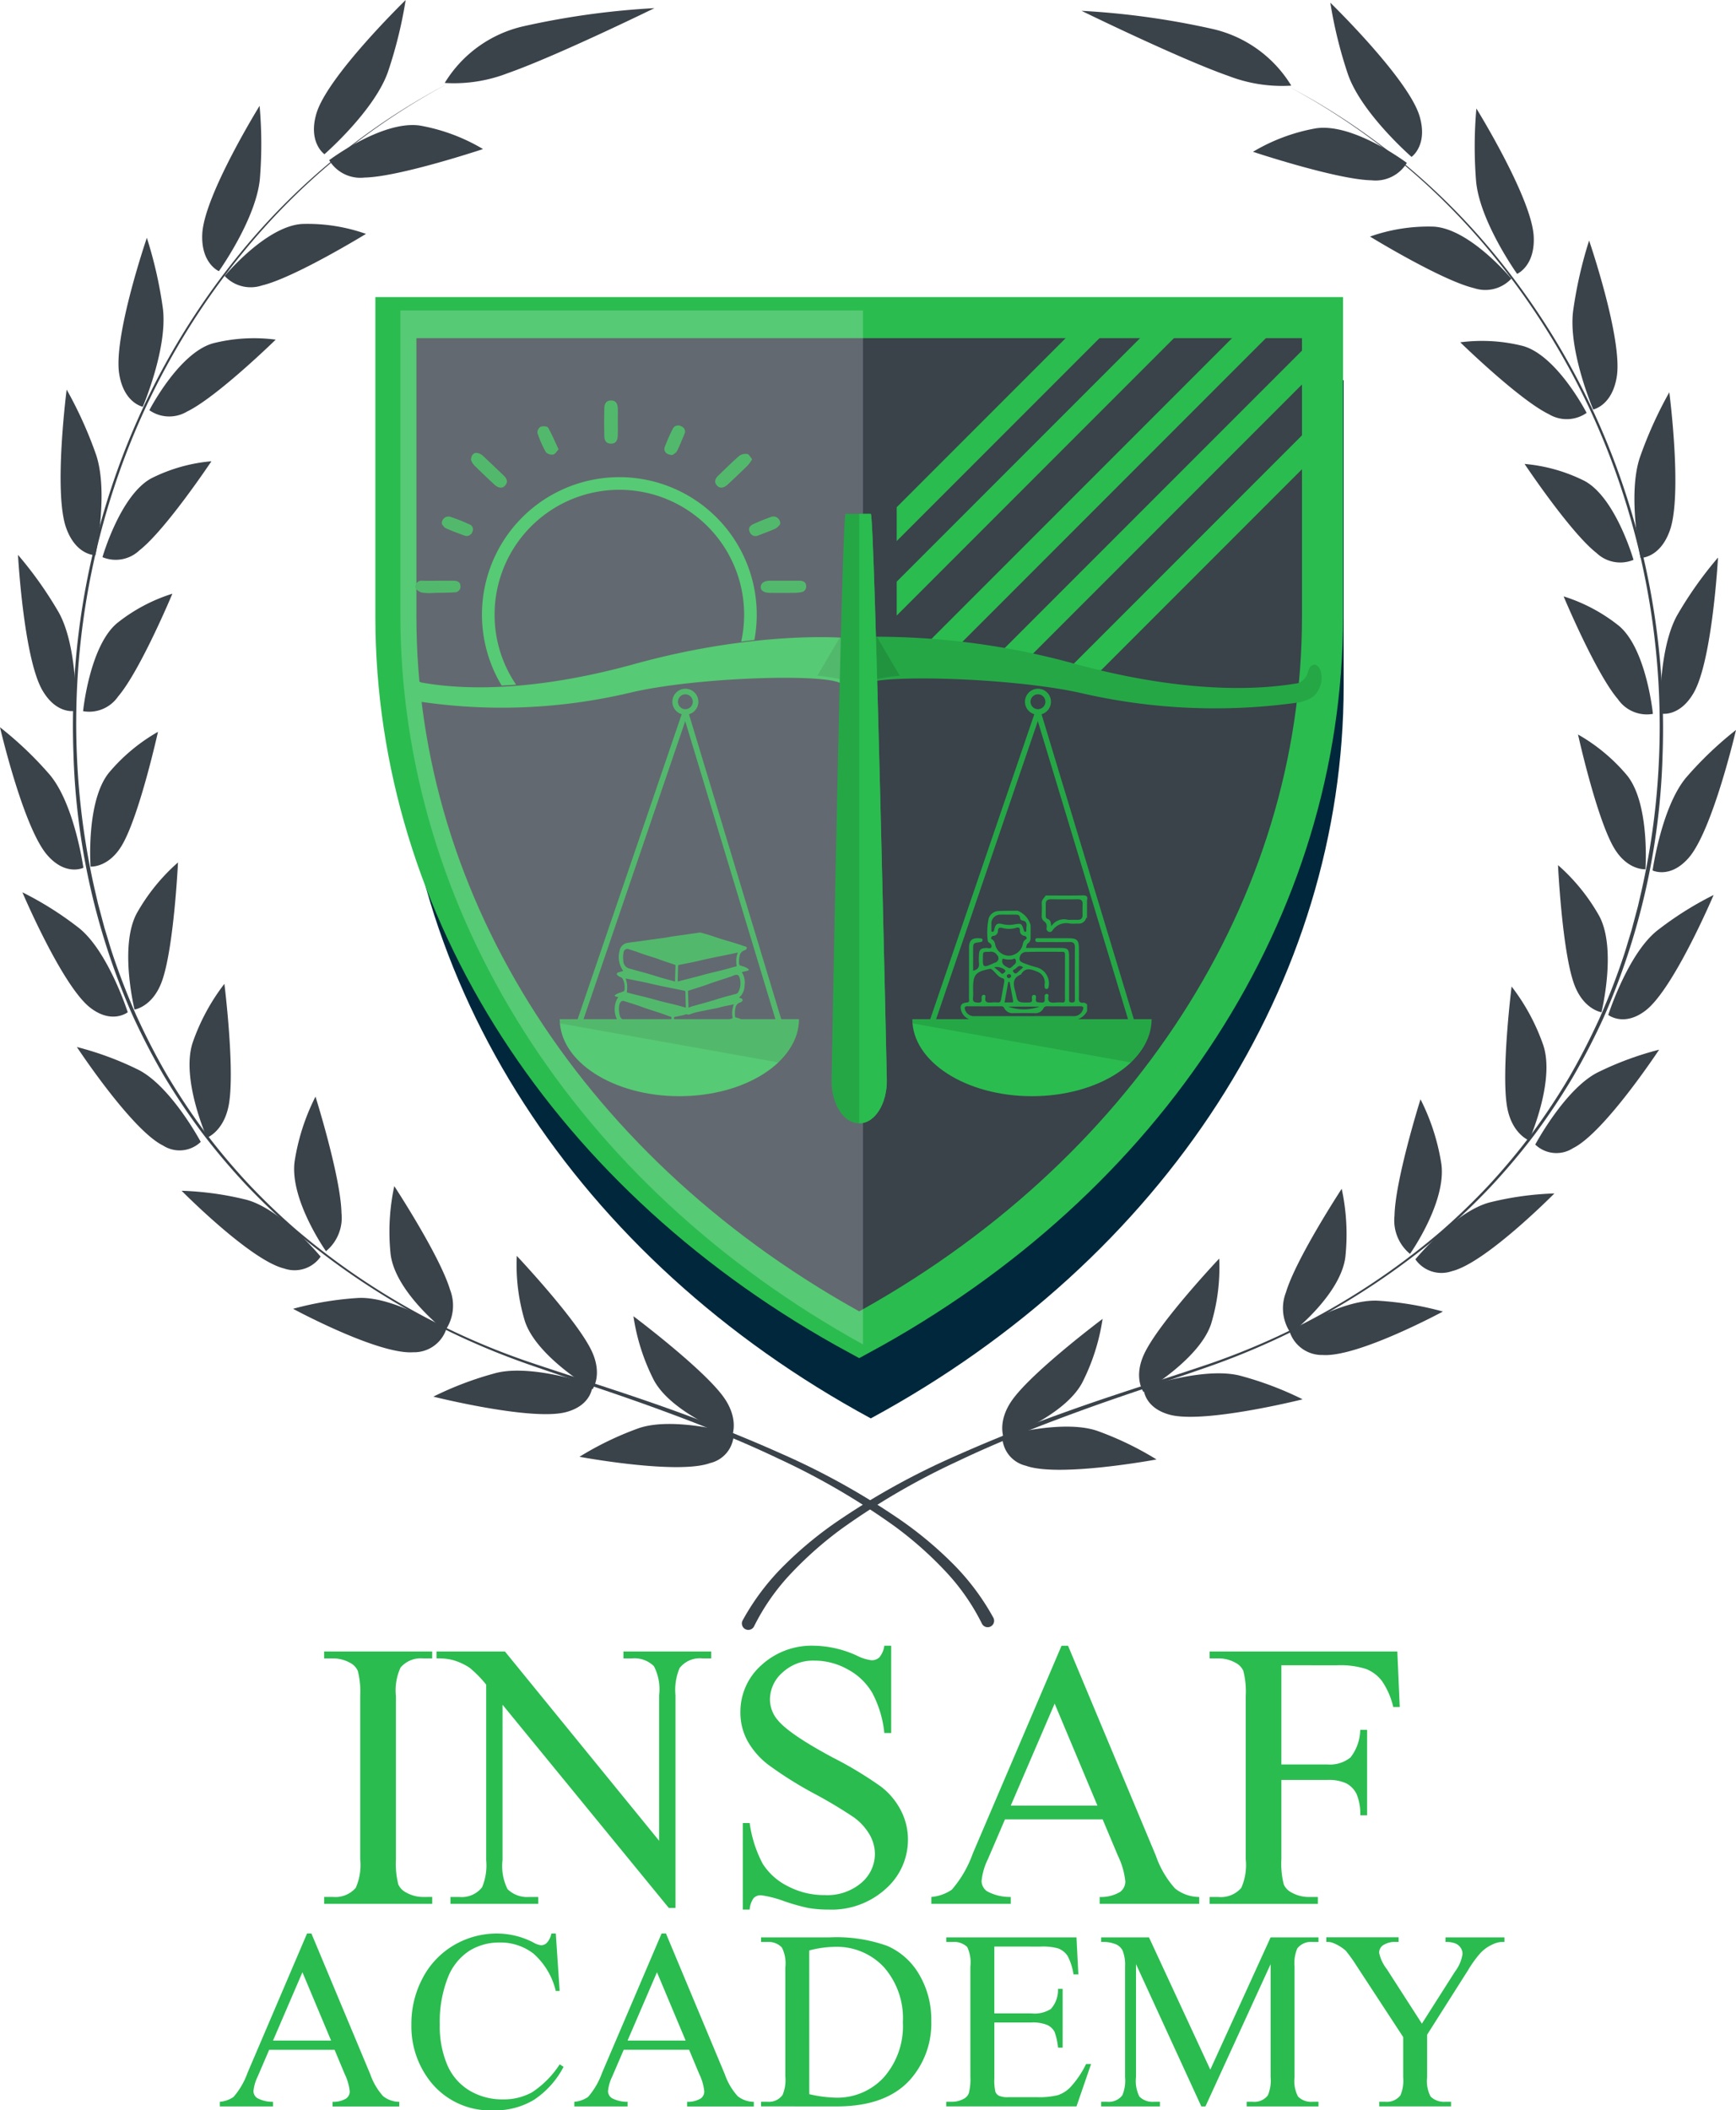 <svg xmlns="http://www.w3.org/2000/svg" xmlns:xlink="http://www.w3.org/1999/xlink" width="169.133" height="205.491" viewBox="0 0 169.133 205.491">
  <defs>
    <filter id="Path_1" x="31.271" y="29.527" width="107.141" height="116.092" filterUnits="userSpaceOnUse">
      <feOffset dx="1" dy="7" input="SourceAlpha"/>
      <feGaussianBlur stdDeviation="2.5" result="blur"/>
      <feFlood flood-color="#030504" flood-opacity="0.31"/>
      <feComposite operator="in" in2="blur"/>
      <feComposite in="SourceGraphic"/>
    </filter>
    <clipPath id="clip-path">
      <rect id="Rectangle_10" data-name="Rectangle 10" width="39.62" height="32.503" fill="#2abc4f"/>
    </clipPath>
  </defs>
  <g id="Group_47" data-name="Group 47" transform="translate(-103.238 -162.885)">
    <g transform="matrix(1, 0, 0, 1, 103.24, 162.88)" filter="url(#Path_1)">
      <path id="Path_1-2" data-name="Path 1" d="M194.327,235.3v29.719c0,28.914,17.373,55.828,46.07,71.373h0c28.7-15.545,46.07-42.459,46.07-71.373V235.3Z" transform="translate(-156.56 -205.27)" fill="#00273b"/>
    </g>
    <g id="Group_29" data-name="Group 29" transform="translate(103.238 162.885)">
      <g id="Group_14" data-name="Group 14" transform="translate(72.286 0.261)">
        <path id="Path_2" data-name="Path 2" d="M330.73,183.09a65.505,65.505,0,0,1,20.238,16.483,71.464,71.464,0,0,1,12.6,22.912,73.6,73.6,0,0,1,3.685,25.91,68.025,68.025,0,0,1-5.788,25.515c-.919,1.993-1.927,3.944-3.036,5.837q-1.692,2.823-3.656,5.468a65.114,65.114,0,0,1-4.237,5.029,63.727,63.727,0,0,1-4.753,4.541,72.205,72.205,0,0,1-22.7,12.988c-4.135,1.448-8.3,2.774-12.414,4.272s-8.184,3.09-12.123,4.974a69.407,69.407,0,0,0-11.274,6.56,36.012,36.012,0,0,0-4.857,4.278,21.14,21.14,0,0,0-3.665,5.211.627.627,0,1,1-1.131-.542l.012-.024a23.265,23.265,0,0,1,4.043-5.358,36.952,36.952,0,0,1,5.112-4.239,70.807,70.807,0,0,1,11.526-6.39c4.006-1.793,8.1-3.378,12.231-4.823s8.32-2.741,12.461-4.142a69.519,69.519,0,0,0,22.641-12.918,63.627,63.627,0,0,0,4.713-4.548,64.762,64.762,0,0,0,4.195-5.028q1.942-2.637,3.613-5.459c1.095-1.889,2.088-3.835,2.992-5.821.877-2,1.667-4.035,2.349-6.108.172-.518.321-1.043.482-1.564l.238-.783.211-.791.422-1.581.369-1.594a72.278,72.278,0,0,0,1.69-12.971,73.307,73.307,0,0,0-3.59-25.82,71.246,71.246,0,0,0-12.495-22.886A65.614,65.614,0,0,0,330.73,183.09Z" transform="translate(-277.565 -174.973)" fill="#3a424a"/>
        <g id="Group_1" data-name="Group 1" transform="translate(49.788)">
          <path id="Path_3" data-name="Path 3" d="M409.184,198a3.554,3.554,0,0,0,3.44-1.691s-5.2-3.923-8.867-3.367a18.176,18.176,0,0,0-6.122,2.284S405.791,197.938,409.184,198Z" transform="translate(-397.635 -180.706)" fill="#3a424a"/>
          <path id="Path_4" data-name="Path 4" d="M424.505,174.576c.835,2.833-.785,3.956-.785,3.956s-4.85-4.216-6.186-8.016a43.077,43.077,0,0,1-1.727-7S423.43,170.925,424.505,174.576Z" transform="translate(-408.272 -163.515)" fill="#3a424a"/>
        </g>
        <g id="Group_2" data-name="Group 2" transform="translate(61.191 10.306)">
          <path id="Path_5" data-name="Path 5" d="M435.279,222.069a3.468,3.468,0,0,0,3.622-.924s-4.022-4.861-7.561-5.067a17.085,17.085,0,0,0-6.206.967S432.093,221.312,435.279,222.069Z" transform="translate(-425.134 -204.576)" fill="#3a424a"/>
          <path id="Path_6" data-name="Path 6" d="M455.472,200.806c.157,2.91-1.616,3.663-1.616,3.663s-3.627-5.073-3.995-9.007a42.122,42.122,0,0,1,.028-7.094S455.27,197.056,455.472,200.806Z" transform="translate(-439.526 -188.369)" fill="#3a424a"/>
        </g>
        <g id="Group_3" data-name="Group 3" transform="translate(69.989 23.158)">
          <path id="Path_7" data-name="Path 7" d="M454.982,250.078a3.381,3.381,0,0,0,3.675-.13s-2.866-5.573-6.2-6.513a16.308,16.308,0,0,0-6.11-.358S452.073,248.668,454.982,250.078Z" transform="translate(-446.352 -233.162)" fill="#3a424a"/>
          <path id="Path_8" data-name="Path 8" d="M477.015,232.6c-.445,2.862-2.3,3.218-2.3,3.218s-2.445-5.7-1.956-9.586a41.338,41.338,0,0,1,1.558-6.864S477.589,228.907,477.015,232.6Z" transform="translate(-461.77 -219.363)" fill="#3a424a"/>
        </g>
        <g id="Group_4" data-name="Group 4" transform="translate(76.253 37.939)">
          <path id="Path_9" data-name="Path 9" d="M468.467,280.509a3.354,3.354,0,0,0,3.6.664s-1.734-6.057-4.775-7.686a16.114,16.114,0,0,0-5.838-1.652S465.9,278.506,468.467,280.509Z" transform="translate(-461.458 -264.858)" fill="#3a424a"/>
          <path id="Path_10" data-name="Path 10" d="M490.7,268.486c-.972,2.7-2.846,2.648-2.846,2.648s-1.3-6.087-.068-9.774a39.847,39.847,0,0,1,2.869-6.351S491.956,265.008,490.7,268.486Z" transform="translate(-476.559 -255.01)" fill="#3a424a"/>
        </g>
        <g id="Group_5" data-name="Group 5" transform="translate(80.053 54.032)">
          <path id="Path_11" data-name="Path 11" d="M475.908,312.942a3.422,3.422,0,0,0,3.412,1.433s-.627-6.313-3.3-8.564a16.576,16.576,0,0,0-5.4-2.877S473.748,310.421,475.908,312.942Z" transform="translate(-470.621 -299.154)" fill="#3a424a"/>
          <path id="Path_12" data-name="Path 12" d="M496.537,307.023c-1.427,2.434-3.251,1.978-3.251,1.978s-.2-6.249,1.675-9.589a37.575,37.575,0,0,1,3.964-5.593S498.375,303.884,496.537,307.023Z" transform="translate(-483.884 -293.819)" fill="#3a424a"/>
        </g>
        <g id="Group_6" data-name="Group 6" transform="translate(81.457 70.819)">
          <path id="Path_13" data-name="Path 13" d="M477.475,346.347c1.312,2.285,3.1,2.149,3.1,2.149s.455-6.338-1.78-9.129a17.6,17.6,0,0,0-4.789-3.994S475.784,343.4,477.475,346.347Z" transform="translate(-474.008 -334.93)" fill="#3a424a"/>
          <path id="Path_14" data-name="Path 14" d="M495.051,346.748c-1.811,2.082-3.522,1.237-3.522,1.237s.862-6.182,3.274-9.054a34.936,34.936,0,0,1,4.851-4.627S497.384,344.064,495.051,346.748Z" transform="translate(-484.264 -334.304)" fill="#3a424a"/>
        </g>
        <g id="Group_7" data-name="Group 7" transform="translate(79.506 83.981)">
          <path id="Path_15" data-name="Path 15" d="M470.856,377.583c.9,2.531,2.68,2.786,2.68,2.786s1.511-6.13-.211-9.359a18.924,18.924,0,0,0-4.023-4.966S469.694,374.321,470.856,377.583Z" transform="translate(-469.302 -366.044)" fill="#3a424a"/>
          <path id="Path_16" data-name="Path 16" d="M484.771,384.286c-2.126,1.652-3.661.451-3.661.451s1.884-5.889,4.731-8.187a32.491,32.491,0,0,1,5.534-3.494S487.51,382.156,484.771,384.286Z" transform="translate(-476.214 -370.148)" fill="#3a424a"/>
        </g>
        <g id="Group_8" data-name="Group 8" transform="translate(74.361 95.801)">
          <path id="Path_17" data-name="Path 17" d="M457.071,406.22c.447,2.68,2.147,3.317,2.147,3.317s2.543-5.688,1.4-9.234a20.214,20.214,0,0,0-3.1-5.753S456.495,402.766,457.071,406.22Z" transform="translate(-456.895 -394.55)" fill="#3a424a"/>
          <path id="Path_18" data-name="Path 18" d="M467.629,418.979a2.977,2.977,0,0,1-3.673-.354s2.867-5.37,6.05-7.009a30.765,30.765,0,0,1,6.018-2.23S470.687,417.485,467.629,418.979Z" transform="translate(-461.028 -403.234)" fill="#3a424a"/>
        </g>
        <g id="Group_9" data-name="Group 9" transform="translate(38.693 122.293)">
          <path id="Path_19" data-name="Path 19" d="M371.45,467.563c-1.2,2.405-.147,3.863-.147,3.863s5.463-3.164,6.594-6.645a18.913,18.913,0,0,0,.785-6.342S372.993,464.462,371.45,467.563Z" transform="translate(-370.877 -458.438)" fill="#3a424a"/>
          <path id="Path_20" data-name="Path 20" d="M374.467,489.42c-2.6-.7-2.567-2.649-2.567-2.649s5.834-2.047,9.385-1.161a32.472,32.472,0,0,1,6.123,2.308S377.818,490.322,374.467,489.42Z" transform="translate(-371.476 -474.213)" fill="#3a424a"/>
        </g>
        <g id="Group_10" data-name="Group 10" transform="translate(25.359 128.172)">
          <path id="Path_21" data-name="Path 21" d="M339.78,480.391c-1.62,2.181-.9,3.848-.9,3.848s5.861-2.115,7.624-5.4a20.213,20.213,0,0,0,1.991-6.226S341.868,477.58,339.78,480.391Z" transform="translate(-338.72 -472.617)" fill="#3a424a"/>
          <path id="Path_22" data-name="Path 22" d="M341.016,501.714a2.978,2.978,0,0,1-2.293-2.891s5.857-1.661,9.246-.505a30.749,30.749,0,0,1,5.781,2.787S344.214,502.88,341.016,501.714Z" transform="translate(-338.72 -487.422)" fill="#3a424a"/>
        </g>
        <g id="Group_11" data-name="Group 11" transform="translate(63.576 106.785)">
          <path id="Path_23" data-name="Path 23" d="M430.887,432.375a4.219,4.219,0,0,0,1.509,3.716s3.548-5.011,3.058-8.736a21.04,21.04,0,0,0-2.035-6.318S430.953,428.868,430.887,432.375Z" transform="translate(-430.886 -421.038)" fill="#3a424a"/>
          <path id="Path_24" data-name="Path 24" d="M439.351,450.71a3.093,3.093,0,0,1-3.562-1.152s3.811-4.628,7.234-5.54a30.152,30.152,0,0,1,6.31-.875S442.643,449.917,439.351,450.71Z" transform="translate(-433.756 -433.977)" fill="#3a424a"/>
        </g>
        <g id="Group_12" data-name="Group 12" transform="translate(52.747 115.504)">
          <path id="Path_25" data-name="Path 25" d="M405.023,452.148a4.262,4.262,0,0,0,.487,4s4.808-3.71,5.3-7.424a21.057,21.057,0,0,0-.354-6.664S406.022,448.821,405.023,452.148Z" transform="translate(-404.771 -442.065)" fill="#3a424a"/>
          <path id="Path_26" data-name="Path 26" d="M409.513,473.6a3.308,3.308,0,0,1-3.188-2.181s4.966-3.265,8.538-3.107a31.175,31.175,0,0,1,6.363,1.057S412.954,473.838,409.513,473.6Z" transform="translate(-405.681 -457.422)" fill="#3a424a"/>
        </g>
        <g id="Group_13" data-name="Group 13" transform="translate(33.084 0.792)">
          <path id="Path_27" data-name="Path 27" d="M371.653,171.76a14.5,14.5,0,0,0,6.133.95,12.131,12.131,0,0,0-7.615-5.507,77.346,77.346,0,0,0-12.82-1.778S366.924,170.106,371.653,171.76Z" transform="translate(-357.351 -165.424)" fill="#3a424a"/>
        </g>
      </g>
      <g id="Group_28" data-name="Group 28">
        <path id="Path_28" data-name="Path 28" d="M156.946,182.461a65.494,65.494,0,0,0-20.238,16.483,71.451,71.451,0,0,0-12.6,22.912,73.592,73.592,0,0,0-3.685,25.91,68.029,68.029,0,0,0,5.788,25.515c.919,1.993,1.927,3.944,3.036,5.837q1.691,2.823,3.656,5.467a65.113,65.113,0,0,0,4.237,5.029,63.739,63.739,0,0,0,4.753,4.541,72.213,72.213,0,0,0,22.7,12.989c4.135,1.448,8.3,2.774,12.414,4.272s8.184,3.09,12.123,4.974a69.326,69.326,0,0,1,11.274,6.56,35.986,35.986,0,0,1,4.857,4.278,21.137,21.137,0,0,1,3.665,5.211.627.627,0,1,0,1.131-.542l-.012-.024a23.266,23.266,0,0,0-4.043-5.358,36.889,36.889,0,0,0-5.112-4.239,70.79,70.79,0,0,0-11.526-6.39c-4.006-1.793-8.1-3.378-12.231-4.823s-8.32-2.741-12.461-4.142A69.51,69.51,0,0,1,142.024,294a63.547,63.547,0,0,1-4.713-4.548,64.746,64.746,0,0,1-4.195-5.028q-1.942-2.638-3.613-5.459c-1.1-1.889-2.088-3.835-2.993-5.821-.877-2-1.667-4.035-2.349-6.108-.171-.517-.32-1.043-.481-1.564l-.238-.783-.211-.79-.422-1.582-.37-1.594a72.316,72.316,0,0,1-1.689-12.971,73.307,73.307,0,0,1,3.589-25.82,71.252,71.252,0,0,1,12.5-22.886A65.592,65.592,0,0,1,156.946,182.461Z" transform="translate(-113.265 -174.344)" fill="#3a424a"/>
        <g id="Group_15" data-name="Group 15" transform="translate(30.586)">
          <path id="Path_29" data-name="Path 29" d="M184.018,197.367a3.554,3.554,0,0,1-3.44-1.691s5.2-3.922,8.866-3.367a18.169,18.169,0,0,1,6.122,2.283S187.411,197.308,184.018,197.367Z" transform="translate(-179.094 -180.077)" fill="#3a424a"/>
          <path id="Path_30" data-name="Path 30" d="M177.239,173.946c-.834,2.833.785,3.956.785,3.956s4.85-4.216,6.186-8.015a43.087,43.087,0,0,0,1.727-7S178.314,170.295,177.239,173.946Z" transform="translate(-177 -162.885)" fill="#3a424a"/>
        </g>
        <g id="Group_16" data-name="Group 16" transform="translate(19.699 10.306)">
          <path id="Path_31" data-name="Path 31" d="M159.648,221.439a3.468,3.468,0,0,1-3.622-.924s4.022-4.861,7.56-5.067a17.088,17.088,0,0,1,6.207.967S162.834,220.682,159.648,221.439Z" transform="translate(-153.836 -203.946)" fill="#3a424a"/>
          <path id="Path_32" data-name="Path 32" d="M150.755,200.176c-.157,2.91,1.617,3.663,1.617,3.663s3.627-5.073,3.995-9.007a42.1,42.1,0,0,0-.029-7.094S150.957,196.426,150.755,200.176Z" transform="translate(-150.745 -187.739)" fill="#3a424a"/>
        </g>
        <g id="Group_17" data-name="Group 17" transform="translate(11.544 23.158)">
          <path id="Path_33" data-name="Path 33" d="M142.007,249.448a3.38,3.38,0,0,1-3.675-.13s2.865-5.573,6.2-6.513a16.309,16.309,0,0,1,6.11-.358S144.917,248.039,142.007,249.448Z" transform="translate(-135.324 -232.532)" fill="#3a424a"/>
          <path id="Path_34" data-name="Path 34" d="M131.146,231.965c.445,2.862,2.3,3.218,2.3,3.218s2.445-5.7,1.956-9.586a41.311,41.311,0,0,0-1.559-6.864S130.573,228.278,131.146,231.965Z" transform="translate(-131.079 -218.733)" fill="#3a424a"/>
        </g>
        <g id="Group_18" data-name="Group 18" transform="translate(5.904 37.939)">
          <path id="Path_35" data-name="Path 35" d="M130.91,279.879a3.354,3.354,0,0,1-3.6.664s1.734-6.057,4.776-7.686a16.123,16.123,0,0,1,5.838-1.652S133.477,277.876,130.91,279.879Z" transform="translate(-123.23 -264.228)" fill="#3a424a"/>
          <path id="Path_36" data-name="Path 36" d="M118.023,267.857c.972,2.7,2.846,2.647,2.846,2.647s1.3-6.087.068-9.774a39.846,39.846,0,0,0-2.869-6.351S116.77,264.378,118.023,267.857Z" transform="translate(-117.477 -254.38)" fill="#3a424a"/>
        </g>
        <g id="Group_19" data-name="Group 19" transform="translate(1.753 54.032)">
          <path id="Path_37" data-name="Path 37" d="M126.173,312.312a3.422,3.422,0,0,1-3.412,1.433s.627-6.313,3.3-8.564a16.576,16.576,0,0,1,5.4-2.877S128.333,309.791,126.173,312.312Z" transform="translate(-116.419 -298.524)" fill="#3a424a"/>
          <path id="Path_38" data-name="Path 38" d="M109.854,306.393c1.427,2.435,3.251,1.978,3.251,1.978s.2-6.249-1.675-9.589a37.577,37.577,0,0,0-3.964-5.593S108.015,303.254,109.854,306.393Z" transform="translate(-107.466 -293.189)" fill="#3a424a"/>
        </g>
        <g id="Group_20" data-name="Group 20" transform="translate(0 70.819)">
          <path id="Path_39" data-name="Path 39" d="M127.557,345.718c-1.312,2.285-3.1,2.149-3.1,2.149s-.454-6.338,1.781-9.129a17.588,17.588,0,0,1,4.789-3.994S129.248,342.773,127.557,345.718Z" transform="translate(-115.635 -334.3)" fill="#3a424a"/>
          <path id="Path_40" data-name="Path 40" d="M107.841,346.118c1.81,2.082,3.521,1.237,3.521,1.237s-.861-6.182-3.273-9.054a34.959,34.959,0,0,0-4.851-4.627S105.507,343.435,107.841,346.118Z" transform="translate(-103.238 -333.674)" fill="#3a424a"/>
        </g>
        <g id="Group_21" data-name="Group 21" transform="translate(2.18 83.981)">
          <path id="Path_41" data-name="Path 41" d="M136.661,376.953c-.9,2.531-2.68,2.786-2.68,2.786s-1.511-6.13.211-9.359a18.924,18.924,0,0,1,4.023-4.966S137.823,373.691,136.661,376.953Z" transform="translate(-123.054 -365.414)" fill="#3a424a"/>
          <path id="Path_42" data-name="Path 42" d="M115.1,383.657c2.126,1.653,3.661.451,3.661.451s-1.884-5.889-4.731-8.187a32.507,32.507,0,0,0-5.533-3.494S112.359,381.527,115.1,383.657Z" transform="translate(-108.495 -369.519)" fill="#3a424a"/>
        </g>
        <g id="Group_22" data-name="Group 22" transform="translate(7.489 95.801)">
          <path id="Path_43" data-name="Path 43" d="M151.615,405.591c-.447,2.68-2.148,3.317-2.148,3.317s-2.542-5.688-1.4-9.235a20.2,20.2,0,0,1,3.1-5.753S152.191,402.136,151.615,405.591Z" transform="translate(-136.794 -393.92)" fill="#3a424a"/>
          <path id="Path_44" data-name="Path 44" d="M129.695,418.35a2.978,2.978,0,0,0,3.673-.355s-2.867-5.37-6.051-7.009a30.762,30.762,0,0,0-6.018-2.23S126.637,416.855,129.695,418.35Z" transform="translate(-121.299 -402.604)" fill="#3a424a"/>
        </g>
        <g id="Group_23" data-name="Group 23" transform="translate(42.222 122.293)">
          <path id="Path_45" data-name="Path 45" d="M231.86,466.933c1.2,2.405.148,3.863.148,3.863s-5.464-3.164-6.594-6.645a18.925,18.925,0,0,1-.785-6.342S230.317,463.832,231.86,466.933Z" transform="translate(-216.502 -457.808)" fill="#3a424a"/>
          <path id="Path_46" data-name="Path 46" d="M218,488.791c2.6-.7,2.567-2.649,2.567-2.649s-5.834-2.047-9.384-1.161a32.5,32.5,0,0,0-6.123,2.308S214.651,489.692,218,488.791Z" transform="translate(-205.061 -473.583)" fill="#3a424a"/>
        </g>
        <g id="Group_24" data-name="Group 24" transform="translate(56.458 128.172)">
          <path id="Path_47" data-name="Path 47" d="M260.782,479.761c1.62,2.181.9,3.848.9,3.848s-5.861-2.115-7.624-5.4a20.2,20.2,0,0,1-1.991-6.226S258.694,476.95,260.782,479.761Z" transform="translate(-246.812 -471.987)" fill="#3a424a"/>
          <path id="Path_48" data-name="Path 48" d="M252.126,501.085a2.978,2.978,0,0,0,2.293-2.891s-5.857-1.661-9.246-.505a30.735,30.735,0,0,0-5.781,2.787S248.929,502.25,252.126,501.085Z" transform="translate(-239.393 -486.792)" fill="#3a424a"/>
        </g>
        <g id="Group_25" data-name="Group 25" transform="translate(17.693 106.785)">
          <path id="Path_49" data-name="Path 49" d="M176.959,431.745a4.218,4.218,0,0,1-1.509,3.716s-3.548-5.011-3.057-8.736a21.027,21.027,0,0,1,2.035-6.318S176.893,428.238,176.959,431.745Z" transform="translate(-161.383 -420.408)" fill="#3a424a"/>
          <path id="Path_50" data-name="Path 50" d="M155.89,450.08a3.093,3.093,0,0,0,3.562-1.152s-3.811-4.628-7.234-5.54a30.182,30.182,0,0,0-6.31-.875S152.6,449.287,155.89,450.08Z" transform="translate(-145.907 -433.347)" fill="#3a424a"/>
        </g>
        <g id="Group_26" data-name="Group 26" transform="translate(28.554 115.504)">
          <path id="Path_51" data-name="Path 51" d="M200.632,451.518a4.264,4.264,0,0,1-.487,4s-4.808-3.71-5.3-7.424a21.045,21.045,0,0,1,.354-6.664S199.633,448.191,200.632,451.518Z" transform="translate(-185.339 -441.435)" fill="#3a424a"/>
          <path id="Path_52" data-name="Path 52" d="M183.812,472.966A3.307,3.307,0,0,0,187,470.785s-4.966-3.265-8.537-3.107a31.166,31.166,0,0,0-6.363,1.057S180.371,473.209,183.812,472.966Z" transform="translate(-172.099 -456.793)" fill="#3a424a"/>
        </g>
        <g id="Group_27" data-name="Group 27" transform="translate(43.328 0.792)">
          <path id="Path_53" data-name="Path 53" d="M213.862,171.13a14.5,14.5,0,0,1-6.133.95,12.13,12.13,0,0,1,7.614-5.507,77.4,77.4,0,0,1,12.82-1.778S218.59,169.476,213.862,171.13Z" transform="translate(-207.729 -164.794)" fill="#3a424a"/>
        </g>
      </g>
    </g>
    <path id="Path_54" data-name="Path 54" d="M196.255,237.47v29.118c0,28.33,17.021,54.7,45.139,69.931h0c28.118-15.231,45.139-41.6,45.139-69.931V237.47Z" transform="translate(-54.447 -43.658)" fill="#062a4e"/>
    <path id="Path_55" data-name="Path 55" d="M196.255,237.47v29.118c0,28.33,17.021,54.7,45.139,69.931h0c28.118-15.231,45.139-41.6,45.139-69.931V237.47Z" transform="translate(-54.447 -43.658)" fill="#3a424a" stroke="#2abc4f" stroke-miterlimit="10" stroke-width="4"/>
    <path id="Path_56" data-name="Path 56" d="M197,315.763c.089-.321.329-.673.654-.629a.6.6,0,0,1,.425.368c.084.178.121.375.192.559a1.549,1.549,0,0,0,.758.828l.074.036c2.27.4,9.162,1.417,20.8-1.8,11.9-3.285,20.452-2.542,20.452-2.542l.155,2.432-.384,2.132c-.648-1.142-13.974-.8-20.586.758a54.279,54.279,0,0,1-20.586.884,4.727,4.727,0,0,1-1.1-.445,1.954,1.954,0,0,1-.309-.28A2.511,2.511,0,0,1,197,315.763Z" transform="translate(-54.835 -87.585)" fill="#2abc4f"/>
    <path id="Path_57" data-name="Path 57" d="M298.287,312.517l-.287,4.2a16.048,16.048,0,0,0-2.7-.448l2.207-3.754Z" transform="translate(-112.424 -87.586)" fill="#040505" opacity="0.12"/>
    <g id="Group_33" data-name="Group 33" transform="translate(159.361 229.952)">
      <g id="Group_30" data-name="Group 30" transform="translate(10.39 2.181)">
        <rect id="Rectangle_1" data-name="Rectangle 1" width="0.542" height="31.823" transform="translate(0 0.157) rotate(-16.843)" fill="#25a746"/>
      </g>
      <g id="Group_31" data-name="Group 31" transform="translate(0 2.172)">
        <rect id="Rectangle_2" data-name="Rectangle 2" width="32.183" height="0.542" transform="matrix(0.323, -0.946, 0.946, 0.323, 0, 30.458)" fill="#25a746"/>
      </g>
      <g id="Group_32" data-name="Group 32" transform="translate(9.385 0)">
        <path id="Path_58" data-name="Path 58" d="M261.217,325.891a1.267,1.267,0,0,1,1.266-1.266,1.265,1.265,0,0,1,0,2.531A1.267,1.267,0,0,1,261.217,325.891Zm.542,0a.723.723,0,1,0,.723-.723A.724.724,0,0,0,261.759,325.891Z" transform="translate(-261.217 -324.625)" fill="#25a746"/>
      </g>
    </g>
    <g id="Group_37" data-name="Group 37" transform="translate(193.713 229.952)">
      <g id="Group_34" data-name="Group 34" transform="translate(10.39 2.181)">
        <rect id="Rectangle_3" data-name="Rectangle 3" width="0.542" height="31.823" transform="translate(0 0.157) rotate(-16.843)" fill="#25a746"/>
      </g>
      <g id="Group_35" data-name="Group 35" transform="translate(0 2.172)">
        <rect id="Rectangle_4" data-name="Rectangle 4" width="32.183" height="0.542" transform="matrix(0.323, -0.946, 0.946, 0.323, 0, 30.458)" fill="#25a746"/>
      </g>
      <g id="Group_36" data-name="Group 36" transform="translate(9.385 0)">
        <path id="Path_59" data-name="Path 59" d="M344.063,325.891a1.267,1.267,0,0,1,1.265-1.266,1.265,1.265,0,1,1,0,2.531A1.267,1.267,0,0,1,344.063,325.891Zm.542,0a.723.723,0,1,0,.723-.723A.724.724,0,0,0,344.605,325.891Z" transform="translate(-344.063 -324.625)" fill="#25a746"/>
      </g>
    </g>
    <g id="Group_40" data-name="Group 40" transform="translate(190.6 195.654)">
      <g id="Group_39" data-name="Group 39" transform="translate(0)" clip-path="url(#clip-path)">
        <g id="Group_38" data-name="Group 38" transform="translate(-4.306 -3.604)">
          <rect id="Rectangle_5" data-name="Rectangle 5" width="2.334" height="32.288" transform="translate(24.08 0.449) rotate(45)" fill="#2abc4f"/>
          <rect id="Rectangle_6" data-name="Rectangle 6" width="2.334" height="44.944" transform="translate(31.78 0) rotate(45)" fill="#2abc4f"/>
          <rect id="Rectangle_7" data-name="Rectangle 7" width="2.334" height="49.687" transform="translate(39.109 1.63) rotate(45)" fill="#2abc4f"/>
          <rect id="Rectangle_8" data-name="Rectangle 8" width="2.334" height="53.908" transform="translate(46.399 2.368) rotate(45)" fill="#2abc4f"/>
          <rect id="Rectangle_9" data-name="Rectangle 9" width="2.334" height="43.963" transform="translate(47.597 9.422) rotate(45)" fill="#2abc4f"/>
        </g>
      </g>
    </g>
    <g id="Group_41" data-name="Group 41" transform="translate(143.697 201.877)">
      <path id="Path_60" data-name="Path 60" d="M246.514,259.006c0,.466.022.934-.007,1.4-.024.387-.153.732-.672.722-.489-.01-.621-.346-.632-.709-.026-.915-.024-1.832,0-2.747.008-.389.152-.746.649-.752s.639.349.661.739C246.533,258.105,246.514,258.556,246.514,259.006Z" transform="translate(-226.784 -256.918)" fill="#25a746"/>
      <path id="Path_61" data-name="Path 61" d="M213.9,269.946c.023-.6.349-.807.794-.641a1.2,1.2,0,0,1,.389.246c.675.632,1.341,1.271,2.01,1.909.307.293.432.622.122.97-.267.3-.656.255-1.053-.114-.663-.619-1.324-1.24-1.965-1.88A1.879,1.879,0,0,1,213.9,269.946Z" transform="translate(-208.469 -264.136)" fill="#25a746"/>
      <path id="Path_62" data-name="Path 62" d="M274.876,270a4.145,4.145,0,0,1-.406.577q-.968.95-1.963,1.874c-.395.368-.784.413-1.051.113-.309-.347-.187-.675.12-.968.68-.648,1.341-1.315,2.053-1.929a1.083,1.083,0,0,1,.781-.175C274.578,269.523,274.7,269.8,274.876,270Z" transform="translate(-242.057 -264.273)" fill="#25a746"/>
      <path id="Path_63" data-name="Path 63" d="M203.037,299.259c.507,0,1.014,0,1.521,0,.335,0,.611.112.645.449a.555.555,0,0,1-.53.677c-.66.044-1.324.044-1.986.053a5.452,5.452,0,0,1-1.253-.031c-.25-.057-.613-.331-.624-.523a.613.613,0,0,1,.706-.627C202.023,299.267,202.531,299.259,203.037,299.259Z" transform="translate(-200.81 -281.7)" fill="#25a746"/>
      <path id="Path_64" data-name="Path 64" d="M284.3,299.262h1.467c.333,0,.6.118.635.457a.555.555,0,0,1-.489.659,3.67,3.67,0,0,1-.671.063q-1.179.011-2.359,0c-.581-.006-.907-.218-.9-.559.012-.4.333-.618.9-.62C283.353,299.261,283.825,299.262,284.3,299.262Z" transform="translate(-248.324 -281.703)" fill="#25a746"/>
      <path id="Path_65" data-name="Path 65" d="M231.556,265.235c-.194.2-.338.474-.527.505a.843.843,0,0,1-.708-.231,11.041,11.041,0,0,1-.825-1.87.671.671,0,0,1,.3-.6c.2-.091.662-.054.734.072C230.906,263.77,231.2,264.476,231.556,265.235Z" transform="translate(-217.595 -260.47)" fill="#25a746"/>
      <path id="Path_66" data-name="Path 66" d="M260.127,265.687c-.6-.01-.9-.379-.742-.8.223-.59.485-1.169.766-1.736a.586.586,0,0,1,.841-.253.536.536,0,0,1,.3.753c-.237.551-.446,1.114-.72,1.647C260.474,265.491,260.221,265.609,260.127,265.687Z" transform="translate(-235.072 -260.372)" fill="#25a746"/>
      <path id="Path_67" data-name="Path 67" d="M207.067,284.94a.644.644,0,0,1,.874-.7,15.868,15.868,0,0,1,1.776.705.519.519,0,0,1,.316.742.591.591,0,0,1-.8.348c-.6-.223-1.2-.44-1.775-.7C207.267,285.244,207.145,285.023,207.067,284.94Z" transform="translate(-204.472 -272.886)" fill="#25a746"/>
      <path id="Path_68" data-name="Path 68" d="M282.257,284.946a1.615,1.615,0,0,1-.436.412c-.544.253-1.117.452-1.68.669a.6.6,0,0,1-.848-.34c-.175-.372.037-.617.363-.762.549-.245,1.106-.482,1.677-.677A.66.66,0,0,1,282.257,284.946Z" transform="translate(-246.712 -272.886)" fill="#25a746"/>
    </g>
    <path id="Path_69" data-name="Path 69" d="M217.707,288.335a12.155,12.155,0,1,1,24.023,2.62c.442-.058.87-.109,1.288-.157a13.386,13.386,0,1,0-24.623,4.438q.677-.029,1.409-.083A12.085,12.085,0,0,1,217.707,288.335Z" transform="translate(-66.282 -65.595)" fill="#2abc4f"/>
    <path id="Path_70" data-name="Path 70" d="M260.713,385.553c-.216.1-.454.114-.683.19a1.741,1.741,0,0,1,.271,1.288,1.551,1.551,0,0,1-.535,1.192l.215.069a.169.169,0,0,1,.066.3.451.451,0,0,1-.175.1.648.648,0,0,0-.454.528,2.541,2.541,0,0,0-.034.86c.007.072.061.064.1.075a3.686,3.686,0,0,1,.687.258.451.451,0,0,1,.067.036c.036.029.082.056.075.11s-.063.064-.105.079c-.452.162-.927.241-1.39.36-.541.138-1.091.244-1.626.4-1.006.289-2.033.491-3.042.764-.316.085-.632.167-.948.251a.229.229,0,0,1-.146-.006c-.925-.329-1.864-.613-2.789-.94q-.875-.308-1.76-.583a.955.955,0,0,1-.637-.566,2.263,2.263,0,0,1,0-1.941,1.316,1.316,0,0,1,.148-.2l-.222-.057c-.053-.014-.12-.019-.127-.084s.053-.092.1-.121a1.868,1.868,0,0,1,.454-.194c.112-.034.215-.085.322-.128.025-.01.047-.017.05-.049a1.806,1.806,0,0,0-.154-1.137.442.442,0,0,0-.251-.2.62.62,0,0,1-.259-.167.148.148,0,0,1,.066-.269c.165-.052.331-.1.492-.151a2.3,2.3,0,0,1-.354-1.976.908.908,0,0,1,.69-.736c.309-.069.629-.092.944-.136l1.952-.272c.378-.053.758-.09,1.132-.163.464-.09.933-.143,1.4-.211.571-.083,1.141-.162,1.712-.243a.258.258,0,0,1,.112.015c.416.127.839.235,1.249.38.8.284,1.628.49,2.435.758l.653.219a.142.142,0,0,1,.068.234.369.369,0,0,1-.2.132.655.655,0,0,0-.452.514,2.387,2.387,0,0,0-.046.86c0,.061.042.077.087.091.129.041.256.086.386.122a1.345,1.345,0,0,1,.462.263Zm-7.184,1.1c.016-.526.03-1.038.048-1.551,0-.074-.046-.077-.094-.094-.446-.16-.9-.292-1.346-.459-.751-.283-1.533-.477-2.281-.774-.262-.1-.541-.165-.805-.266a.37.37,0,0,0-.529.3,2.416,2.416,0,0,0-.028.808.781.781,0,0,0,.637.782c.869.252,1.747.47,2.609.748C252.322,386.334,252.918,386.481,253.53,386.653Zm1.314,2.533c.1.012.167-.062.249-.086.845-.246,1.7-.456,2.537-.729.594-.193,1.2-.339,1.807-.505a.382.382,0,0,0,.254-.176,1.782,1.782,0,0,0,.124-1.436c-.083-.254-.227-.3-.488-.223-.1.03-.189.082-.286.116-.766.269-1.548.493-2.31.775-.6.223-1.22.4-1.83.6-.054.017-.11.023-.107.112C254.815,388.153,254.828,388.671,254.844,389.187Zm-1.711,2.534c.017-.525.032-1.034.049-1.543,0-.048-.006-.076-.06-.093-.211-.065-.416-.148-.624-.223-.736-.266-1.49-.474-2.224-.748-.557-.208-1.13-.374-1.7-.556a.3.3,0,0,0-.358.115.742.742,0,0,0-.128.354,2.3,2.3,0,0,0,.058.906.542.542,0,0,0,.345.438c.4.119.8.228,1.193.353.85.271,1.723.463,2.57.747C252.542,391.566,252.834,391.636,253.133,391.721Zm-4.415-5.366a2.432,2.432,0,0,1,.123,1.261c-.01.089.019.111.1.131.9.235,1.8.432,2.694.688.947.272,1.919.451,2.862.742.083.026.091,0,.089-.071-.016-.466-.032-.933-.037-1.4,0-.1-.033-.143-.134-.164-1.1-.23-2.2-.427-3.293-.691-.554-.134-1.117-.236-1.676-.352C249.206,386.452,248.971,386.406,248.717,386.355Zm10.932-2.494a.121.121,0,0,0-.108-.008c-1.186.264-2.384.47-3.566.754-.674.162-1.357.287-2.037.423-.086.017-.107.05-.108.131-.009.463-.021.925-.038,1.387,0,.092.012.1.1.08.707-.191,1.421-.349,2.126-.549,1.021-.291,2.067-.489,3.084-.8.113-.034.229-.059.345-.083.071-.014.094-.037.082-.118a3.354,3.354,0,0,1-.027-.443A1.729,1.729,0,0,1,259.65,383.862Zm-6.249,7.863c.4-.12.793-.207,1.184-.318.989-.281,2-.479,2.985-.772.482-.143.975-.248,1.464-.364.081-.02.111-.049.1-.135a2.392,2.392,0,0,1,.125-1.252.4.4,0,0,0-.059,0c-.413.1-.833.156-1.243.274-.369.106-.753.155-1.129.238-.523.116-1.057.186-1.57.352-.192.062-.379.179-.6.094-.027-.01-.067.007-.1.016-.083.024-.163.056-.247.075q-.378.083-.758.156c-.08.015-.117.04-.118.135-.005.373-.025.746-.037,1.12C253.4,391.47,253.4,391.592,253.4,391.725Z" transform="translate(-84.528 -128.19)" fill="#25a746"/>
    <path id="Path_71" data-name="Path 71" d="M234.748,402.22c0,4.143,5.218,7.5,11.655,7.5s11.655-3.359,11.655-7.5Z" transform="translate(-76.978 -140.092)" fill="#2abc4f"/>
    <path id="Path_72" data-name="Path 72" d="M234.761,402.629a2.2,2.2,0,0,1-.013-.409h23.31a5.525,5.525,0,0,1-2.01,4.213Z" transform="translate(-76.976 -140.092)" fill="#040505" opacity="0.11"/>
    <g id="Group_42" data-name="Group 42" transform="translate(196.834 250.071)">
      <path id="Path_73" data-name="Path 73" d="M340.478,385.044q0-2.271,0-4.542c0-.918-.166-1.085-1.074-1.085-.929,0-1.858,0-2.787,0-.151,0-.375-.053-.388.159-.015.25.219.214.391.215.977,0,1.955.016,2.931-.007.409-.01.534.153.532.528-.009,1.672-.006,3.343,0,5.015,0,.207.005.351-.294.347-.316,0-.27-.181-.27-.367q0-2.058,0-4.116c0-.7-.131-.828-.831-.828h-3.379c.073-.187.085-.374.18-.432.288-.177.279-.436.28-.7,0-.363.008-.726,0-1.088a2.141,2.141,0,0,0-1.253-1.4.305.305,0,0,0-.047-.006c-.608.008-1.217,0-1.823.031a1.045,1.045,0,0,0-.967.739,6.66,6.66,0,0,0-.086,2.155.282.282,0,0,0,.132.188c.168.1.285.263.218.43-.08.2-.306.08-.463.085-.584.019-.735.154-.746.728a5.617,5.617,0,0,0,0,.756c.049.414-.13.632-.566.731v-2.013c0-.675,0-.678.662-.765.139-.018.265-.04.257-.209s-.157-.159-.284-.169c-.748-.058-1.033.192-1.034.935,0,1.64,0,3.28-.006,4.92,0,.156.116.374-.226.4-.527.044-.679.309-.529.8a1.263,1.263,0,0,0,1.309.894c3.107,0,6.215-.018,9.322.015a1.632,1.632,0,0,0,1.635-.868v-.663c-.106-.058-.221-.178-.317-.165C340.373,385.769,340.478,385.375,340.478,385.044Zm-1.579-4.3c.247,0,.217.184.217.338,0,.709,0,1.417,0,2.126,0,.724-.008,1.449,0,2.173,0,.227-.062.314-.3.29a3.152,3.152,0,0,0-.527,0c-.454.03-.922.092-.777-.616a.172.172,0,0,0-.192-.213c-.127.01-.183.109-.183.234,0,.063-.007.126,0,.189.027.263.007.454-.36.412-.27-.031-.561.045-.491-.392.023-.14.044-.364-.2-.347-.21.014-.21.221-.185.373.058.348-.133.365-.408.364-.991,0-.991,0-1.184-.95,0-.015-.01-.03-.014-.045-.182-.68-.385-1.366.522-1.727a.074.074,0,0,0,.034-.032c.41-.713.991-.474,1.55-.254a1.124,1.124,0,0,1,.731,1.248,1.465,1.465,0,0,0,.009.282.174.174,0,0,0,.2.16c.116,0,.15-.082.175-.184a1.618,1.618,0,0,0-1.1-1.907,12.492,12.492,0,0,1-1.357-.44c-.239-.111-.42-.2-.36-.5a.632.632,0,0,1,.54-.566C336.467,380.72,337.683,380.739,338.9,380.74Zm-4.691,1.219c-.2.124-.356.466-.617.327-.307-.164-.739-.331-.54-.894a1.989,1.989,0,0,0,.91.078c.114-.023.27-.152.334.011A.376.376,0,0,1,334.209,381.96Zm.833.3c-.179.156-.339.285-.488.427-.133.126-.248.249-.429.056-.206-.222.047-.272.144-.339C334.48,382.259,334.654,381.918,335.042,382.261Zm-1.16.806c-.026.124-.073.216-.209.231s-.2-.078-.22-.192.1-.165.172-.19C333.75,382.877,333.825,382.973,333.882,383.067Zm-.572-.477c.016.107-.09.155-.158.216a.176.176,0,0,1-.284-.013.525.525,0,0,0-.067-.066l-.566-.475C332.564,382.11,333.28,382.387,333.31,382.59Zm.282,1.086.131-.007c.115.617.231,1.233.344,1.85.026.139-.075.146-.176.146h-.661Zm3.057,2.4a4.58,4.58,0,0,1-3.073,0Zm-4.7-8.046a.856.856,0,0,1,.877-.91c.254-.016.51,0,.766,0v-.005c.223,0,.447,0,.67,0,.239,0,.452.022.48.325a.268.268,0,0,0,.2.243c.665.112.355.621.416.975.007.043-.058.137-.095.14-.081,0-.123-.059-.151-.146-.231-.715-.232-.7-.99-.575a2.578,2.578,0,0,1-1.044-.027c-.571-.138-.717-.046-.853.532-.028.118-.055.228-.194.2s-.078-.15-.082-.235C331.945,378.376,331.945,378.2,331.951,378.031Zm.189,1.155a.471.471,0,0,0,.446-.428c.012-.387.15-.415.5-.327a2.394,2.394,0,0,0,1.275-.029c.229-.068.379-.02.37.254a.49.49,0,0,0,.44.529c.224.051.276.265.146.333-.317.168-.271.471-.373.715a1.433,1.433,0,0,1-1.336.885,1.415,1.415,0,0,1-1.2-.81c-.128-.267-.07-.618-.423-.794C331.894,379.469,331.89,379.222,332.14,379.185Zm-1.012,1.941c.012-.39.012-.39.639-.389a.7.7,0,0,1,.736.314.43.43,0,0,1-.16.725c-.029.013-.061.02-.09.033C331.113,382.328,331.09,382.314,331.128,381.127Zm-.963,4.044a3.778,3.778,0,0,0,.005-.613v-.283c0-1.307.241-1.584,1.565-1.863a.306.306,0,0,1,.32.094c.328.284.545.694,1.02.82.165.044.141.261.113.421-.1.54-.2,1.08-.291,1.621-.037.216-.128.335-.377.3a2.529,2.529,0,0,0-.479,0c-.389.019-.794.074-.667-.537a.164.164,0,0,0-.2-.2c-.153.027-.174.156-.179.291-.009.209.108.46-.312.461C330.281,385.68,330.092,385.6,330.165,385.171Zm10.683,1.24a.907.907,0,0,1-.938.588c-1.6-.009-3.2,0-4.806,0q-2.379,0-4.758,0a.91.91,0,0,1-.976-.665c-.037-.182-.015-.295.225-.293,1.105.009,2.211.007,3.316,0,.176,0,.24.084.317.221a.876.876,0,0,0,.836.451q1.057-.012,2.114,0a.865.865,0,0,0,.837-.447.356.356,0,0,1,.364-.226c1.074.007,2.147.012,3.22,0C340.931,386.03,340.942,386.182,340.848,386.411Z" transform="translate(-328.956 -375.242)" fill="#25a746"/>
      <path id="Path_74" data-name="Path 74" d="M351.943,373.144c-1.185.033-2.371.012-3.557.012-.148.242-.4.418-.385.756.024.408.008.819,0,1.229a.589.589,0,0,0,.2.508.593.593,0,0,1,.278.633.34.34,0,0,0,.178.4.306.306,0,0,0,.407-.15,1.641,1.641,0,0,1,1.715-.64c.254.022.512.006.768,0a.724.724,0,0,0,.784-.552l.083-.01v-1.7C352.511,373.228,352.352,373.133,351.943,373.144Zm.035,1.9c.009.339-.151.488-.492.479-.319-.008-.641.018-.958-.006a1.472,1.472,0,0,0-1.6.636c-.039-.318-.027-.6-.378-.724-.142-.051-.16-.219-.159-.367,0-.346.008-.692,0-1.038-.01-.362.158-.5.524-.5q1.294.021,2.588,0c.358-.006.489.146.48.479S351.97,374.7,351.979,375.042Z" transform="translate(-340.104 -373.143)" fill="#25a746"/>
    </g>
    <g id="Group_43" data-name="Group 43" transform="translate(124.654 323.14)">
      <path id="Path_82" data-name="Path 82" d="M-116.55-36.149v.67h-10.528v-.67h.87A2.624,2.624,0,0,0-124-37.036a5.519,5.519,0,0,0,.435-2.791V-55.7a8.136,8.136,0,0,0-.236-2.464,1.633,1.633,0,0,0-.743-.779,3.434,3.434,0,0,0-1.667-.435h-.87v-.67h10.528v.67h-.888a2.6,2.6,0,0,0-2.193.888,5.326,5.326,0,0,0-.453,2.791v15.874a8.136,8.136,0,0,0,.236,2.464,1.622,1.622,0,0,0,.761.779,3.333,3.333,0,0,0,1.649.435Zm.417-23.9h6.668l15.022,18.428v-14.17a4.876,4.876,0,0,0-.507-2.827,2.686,2.686,0,0,0-2.12-.761h-.852v-.67h8.553v.67h-.87a2.5,2.5,0,0,0-2.211.942,5.5,5.5,0,0,0-.4,2.646v20.712H-93.5l-16.2-19.788v15.131a5.027,5.027,0,0,0,.489,2.827,2.721,2.721,0,0,0,2.12.761h.87v.67h-8.553v-.67h.852a2.517,2.517,0,0,0,2.229-.942,5.5,5.5,0,0,0,.4-2.646V-56.824a11.2,11.2,0,0,0-1.622-1.649,5.955,5.955,0,0,0-1.622-.743,5.776,5.776,0,0,0-1.595-.163Zm44.3-.562v8.5h-.67a10.587,10.587,0,0,0-1.169-3.9,6.08,6.08,0,0,0-2.4-2.3,6.642,6.642,0,0,0-3.225-.852,4.387,4.387,0,0,0-3.117,1.151,3.5,3.5,0,0,0-1.232,2.618,3.1,3.1,0,0,0,.779,2.048q1.123,1.359,5.346,3.624a36.94,36.94,0,0,1,4.7,2.836,6.916,6.916,0,0,1,1.939,2.328,6.135,6.135,0,0,1,.68,2.809,6.36,6.36,0,0,1-2.165,4.811,7.842,7.842,0,0,1-5.572,2.02,11.8,11.8,0,0,1-2.011-.163,20.534,20.534,0,0,1-2.328-.661,10.44,10.44,0,0,0-2.238-.571.949.949,0,0,0-.716.272,2.165,2.165,0,0,0-.39,1.123h-.67v-8.426h.67a11.91,11.91,0,0,0,1.268,3.959A6.093,6.093,0,0,0-81.913-37.2a7.557,7.557,0,0,0,3.6.87,5.115,5.115,0,0,0,3.579-1.2,3.7,3.7,0,0,0,1.314-2.827,3.833,3.833,0,0,0-.5-1.83A5.454,5.454,0,0,0-75.471-43.9a44.427,44.427,0,0,0-3.86-2.31,37.442,37.442,0,0,1-4.485-2.818,7.6,7.6,0,0,1-2.02-2.319,5.754,5.754,0,0,1-.689-2.791A6.049,6.049,0,0,1-84.5-58.7a7.231,7.231,0,0,1,5.164-1.912,10.361,10.361,0,0,1,4.15.96,4.269,4.269,0,0,0,1.432.453,1.079,1.079,0,0,0,.77-.281,2.242,2.242,0,0,0,.48-1.133Zm20.6,16.906h-9.513l-1.667,3.878a6.139,6.139,0,0,0-.616,2.138,1.242,1.242,0,0,0,.535.988,4.671,4.671,0,0,0,2.31.553v.67h-7.737v-.67a4.169,4.169,0,0,0,1.993-.707,11.1,11.1,0,0,0,2.048-3.533l8.643-20.222h.634l8.553,20.44a9.317,9.317,0,0,0,1.875,3.2,3.823,3.823,0,0,0,2.347.824v.67h-9.694v-.67a3.634,3.634,0,0,0,1.984-.489,1.262,1.262,0,0,0,.516-1.015,7.513,7.513,0,0,0-.725-2.519Zm-.507-1.341-4.168-9.93-4.276,9.93Zm17.921-13.663v9.658h4.476a3.189,3.189,0,0,0,2.256-.68,4.5,4.5,0,0,0,.951-2.691h.67V-44.1h-.67a4.857,4.857,0,0,0-.371-2.1,2.35,2.35,0,0,0-.979-1.006,4.043,4.043,0,0,0-1.857-.335h-4.476v7.719a8.136,8.136,0,0,0,.236,2.464,1.622,1.622,0,0,0,.761.779,3.434,3.434,0,0,0,1.667.435h.888v.67H-40.807v-.67h.87a2.624,2.624,0,0,0,2.211-.888,5.519,5.519,0,0,0,.435-2.791V-55.7a8.136,8.136,0,0,0-.236-2.464,1.633,1.633,0,0,0-.743-.779,3.367,3.367,0,0,0-1.667-.435h-.87v-.67h18.284l.236,5.4h-.634a7.426,7.426,0,0,0-1.1-2.528,3.6,3.6,0,0,0-1.54-1.169,8.224,8.224,0,0,0-2.836-.362Z" transform="translate(137.244 60.611)" fill="#2abc4f"/>
      <path id="Path_83" data-name="Path 83" d="M-139.933-29.284h-6.374l-1.117,2.6a4.113,4.113,0,0,0-.413,1.433.832.832,0,0,0,.358.662,3.129,3.129,0,0,0,1.548.37v.449h-5.184v-.449a2.794,2.794,0,0,0,1.336-.474,7.437,7.437,0,0,0,1.372-2.368l5.791-13.55h.425l5.731,13.7a6.243,6.243,0,0,0,1.257,2.143,2.562,2.562,0,0,0,1.572.552v.449h-6.5v-.449a2.435,2.435,0,0,0,1.329-.328.845.845,0,0,0,.346-.68,5.034,5.034,0,0,0-.486-1.688Zm-.34-.9-2.793-6.653-2.865,6.653Zm21.891-10.429.376,5.6h-.376a7.045,7.045,0,0,0-2.149-3.618,5.235,5.235,0,0,0-3.351-1.1,5.453,5.453,0,0,0-2.962.832,5.5,5.5,0,0,0-2.082,2.653,11.816,11.816,0,0,0-.759,4.529,9.617,9.617,0,0,0,.716,3.873,5.367,5.367,0,0,0,2.155,2.513,6.2,6.2,0,0,0,3.284.874,5.7,5.7,0,0,0,2.829-.686,9.325,9.325,0,0,0,2.7-2.726l.376.243a8.644,8.644,0,0,1-2.89,3.217,7.314,7.314,0,0,1-3.922,1.02,7.423,7.423,0,0,1-6.338-3.035,8.678,8.678,0,0,1-1.676-5.318,9.444,9.444,0,0,1,1.1-4.529,7.994,7.994,0,0,1,3.041-3.2,8.217,8.217,0,0,1,4.231-1.135,7.755,7.755,0,0,1,3.521.874,1.91,1.91,0,0,0,.728.267.8.8,0,0,0,.571-.231,1.892,1.892,0,0,0,.449-.911Zm12.991,11.328h-6.374l-1.117,2.6a4.114,4.114,0,0,0-.413,1.433.832.832,0,0,0,.358.662,3.129,3.129,0,0,0,1.548.37v.449h-5.184v-.449a2.794,2.794,0,0,0,1.336-.474,7.438,7.438,0,0,0,1.372-2.368l5.791-13.55h.425l5.731,13.7a6.243,6.243,0,0,0,1.257,2.143,2.562,2.562,0,0,0,1.572.552v.449h-6.5v-.449a2.435,2.435,0,0,0,1.329-.328.845.845,0,0,0,.346-.68,5.034,5.034,0,0,0-.486-1.688Zm-.34-.9-2.793-6.653-2.865,6.653Zm7.346,6.411v-.449h.619a1.635,1.635,0,0,0,1.481-.668,3.805,3.805,0,0,0,.267-1.8V-37.321a3.4,3.4,0,0,0-.34-1.93,1.784,1.784,0,0,0-1.408-.534h-.619v-.449h6.7a14.636,14.636,0,0,1,5.615.838,6.681,6.681,0,0,1,3.1,2.793A8.614,8.614,0,0,1-81.8-32.088a8.238,8.238,0,0,1-2.088,5.743q-2.343,2.574-7.139,2.574Zm4.7-1.19a12.4,12.4,0,0,0,2.586.34A6.14,6.14,0,0,0-86.426-26.6a7.526,7.526,0,0,0,1.858-5.366,7.517,7.517,0,0,0-1.858-5.379A6.271,6.271,0,0,0-91.2-39.312a10.31,10.31,0,0,0-2.489.352Zm18.03-14.375v6.508h3.618a2.949,2.949,0,0,0,1.882-.425,2.735,2.735,0,0,0,.7-1.967H-69v5.731h-.449a6.266,6.266,0,0,0-.34-1.542,1.52,1.52,0,0,0-.716-.668,3.657,3.657,0,0,0-1.53-.243h-3.618v5.427a5.041,5.041,0,0,0,.1,1.329.764.764,0,0,0,.34.376,2.065,2.065,0,0,0,.923.14H-71.5a7.566,7.566,0,0,0,2.028-.194,3.024,3.024,0,0,0,1.214-.765,9.343,9.343,0,0,0,1.542-2.27h.486l-1.421,4.128H-80.343v-.449h.583a2.309,2.309,0,0,0,1.1-.279,1.021,1.021,0,0,0,.528-.583,5.714,5.714,0,0,0,.14-1.591v-10.7A3.541,3.541,0,0,0-78.3-39.3a1.881,1.881,0,0,0-1.457-.486h-.583v-.449h12.688l.182,3.606h-.474a5.689,5.689,0,0,0-.565-1.785,1.939,1.939,0,0,0-.917-.741,5.5,5.5,0,0,0-1.712-.182ZM-55.49-23.772l-6.362-13.853v11a3.368,3.368,0,0,0,.328,1.894,1.8,1.8,0,0,0,1.421.51h.583v.449h-5.731v-.449h.583a1.673,1.673,0,0,0,1.481-.631,3.684,3.684,0,0,0,.267-1.773V-37.382a3.762,3.762,0,0,0-.243-1.578,1.347,1.347,0,0,0-.625-.589,3.354,3.354,0,0,0-1.463-.237v-.449h4.662l5.974,12.882,5.876-12.882h4.662v.449h-.571a1.687,1.687,0,0,0-1.493.631,3.684,3.684,0,0,0-.267,1.773v10.757a3.267,3.267,0,0,0,.34,1.894,1.8,1.8,0,0,0,1.421.51h.571v.449H-51.07v-.449h.583a1.654,1.654,0,0,0,1.481-.631,3.684,3.684,0,0,0,.267-1.773v-11l-6.35,13.853ZM-31.7-40.235h5.743v.449h-.316a2.477,2.477,0,0,0-.923.279,3.6,3.6,0,0,0-1.1.8,10.921,10.921,0,0,0-1.226,1.7l-3.97,6.253v4.128a3.267,3.267,0,0,0,.34,1.894,1.874,1.874,0,0,0,1.457.51h.534v.449h-6.993v-.449h.583a1.673,1.673,0,0,0,1.481-.631,3.684,3.684,0,0,0,.267-1.773v-3.9l-4.517-6.9a14.548,14.548,0,0,0-1.087-1.518,4.265,4.265,0,0,0-1.184-.728,1.619,1.619,0,0,0-.7-.121v-.449h7.042v.449h-.364a2.122,2.122,0,0,0-1.05.267.863.863,0,0,0-.48.8,3.842,3.842,0,0,0,.741,1.578L-34-31.833l3.23-5.075a3.755,3.755,0,0,0,.728-1.7,1.078,1.078,0,0,0-.176-.607,1.178,1.178,0,0,0-.5-.419,2.445,2.445,0,0,0-.983-.152Z" transform="translate(151.115 68.631)" fill="#2abc4f"/>
    </g>
    <path id="Path_75" data-name="Path 75" d="M196.412,235.709v29.6c0,28.8,17,55.6,45.074,71.081h0V235.709Z" transform="translate(-54.17 -42.59)" fill="#fff" opacity="0.21"/>
    <g id="Group_44" data-name="Group 44" transform="translate(192.121 262.128)">
      <path id="Path_76" data-name="Path 76" d="M317.594,402.22c0,4.143,5.218,7.5,11.655,7.5s11.655-3.359,11.655-7.5Z" transform="translate(-317.592 -402.22)" fill="#2abc4f"/>
      <path id="Path_77" data-name="Path 77" d="M317.606,402.629a2.237,2.237,0,0,1-.013-.409H340.9a5.526,5.526,0,0,1-2.01,4.213Z" transform="translate(-317.59 -402.22)" fill="#040505" opacity="0.11"/>
    </g>
    <g id="Group_45" data-name="Group 45" transform="translate(186.975 224.868)">
      <path id="Path_78" data-name="Path 78" d="M350.112,315.737c-.092-.321-.34-.673-.676-.629a.618.618,0,0,0-.439.368c-.087.178-.125.375-.2.559a1.57,1.57,0,0,1-.783.828l-.076.036c-2.347.4-9.473,1.416-21.5-1.8a72.643,72.643,0,0,0-21.257-2.7v2.749l.351,1.973c.67-1.142,14.447-.8,21.282.758a57.971,57.971,0,0,0,21.282.884,4.994,4.994,0,0,0,1.142-.445,2.011,2.011,0,0,0,.319-.28A2.451,2.451,0,0,0,350.112,315.737Z" transform="translate(-305.179 -312.363)" fill="#25a746"/>
      <path id="Path_79" data-name="Path 79" d="M307.437,312.517l.287,4.2a16.056,16.056,0,0,1,2.7-.448l-2.207-3.754Z" transform="translate(-306.501 -312.453)" fill="#040505" opacity="0.12"/>
    </g>
    <g id="Group_46" data-name="Group 46" transform="translate(184.254 212.922)">
      <path id="Path_80" data-name="Path 80" d="M301.338,342.9h-.055c-1.5,0-2.7-1.907-2.665-4.224,0,0,.992-55.118,1.366-55.117h2.456c.372,0,1.562,55.085,1.562,55.085C304.048,340.969,302.842,342.9,301.338,342.9Z" transform="translate(-298.617 -283.554)" fill="#25a746"/>
      <path id="Path_81" data-name="Path 81" d="M306.242,283.554h-1.13V342.9h.028c1.5,0,2.709-1.927,2.664-4.256C307.8,338.639,306.614,283.554,306.242,283.554Z" transform="translate(-302.419 -283.554)" fill="#2abc4f"/>
    </g>
  </g>
</svg>
